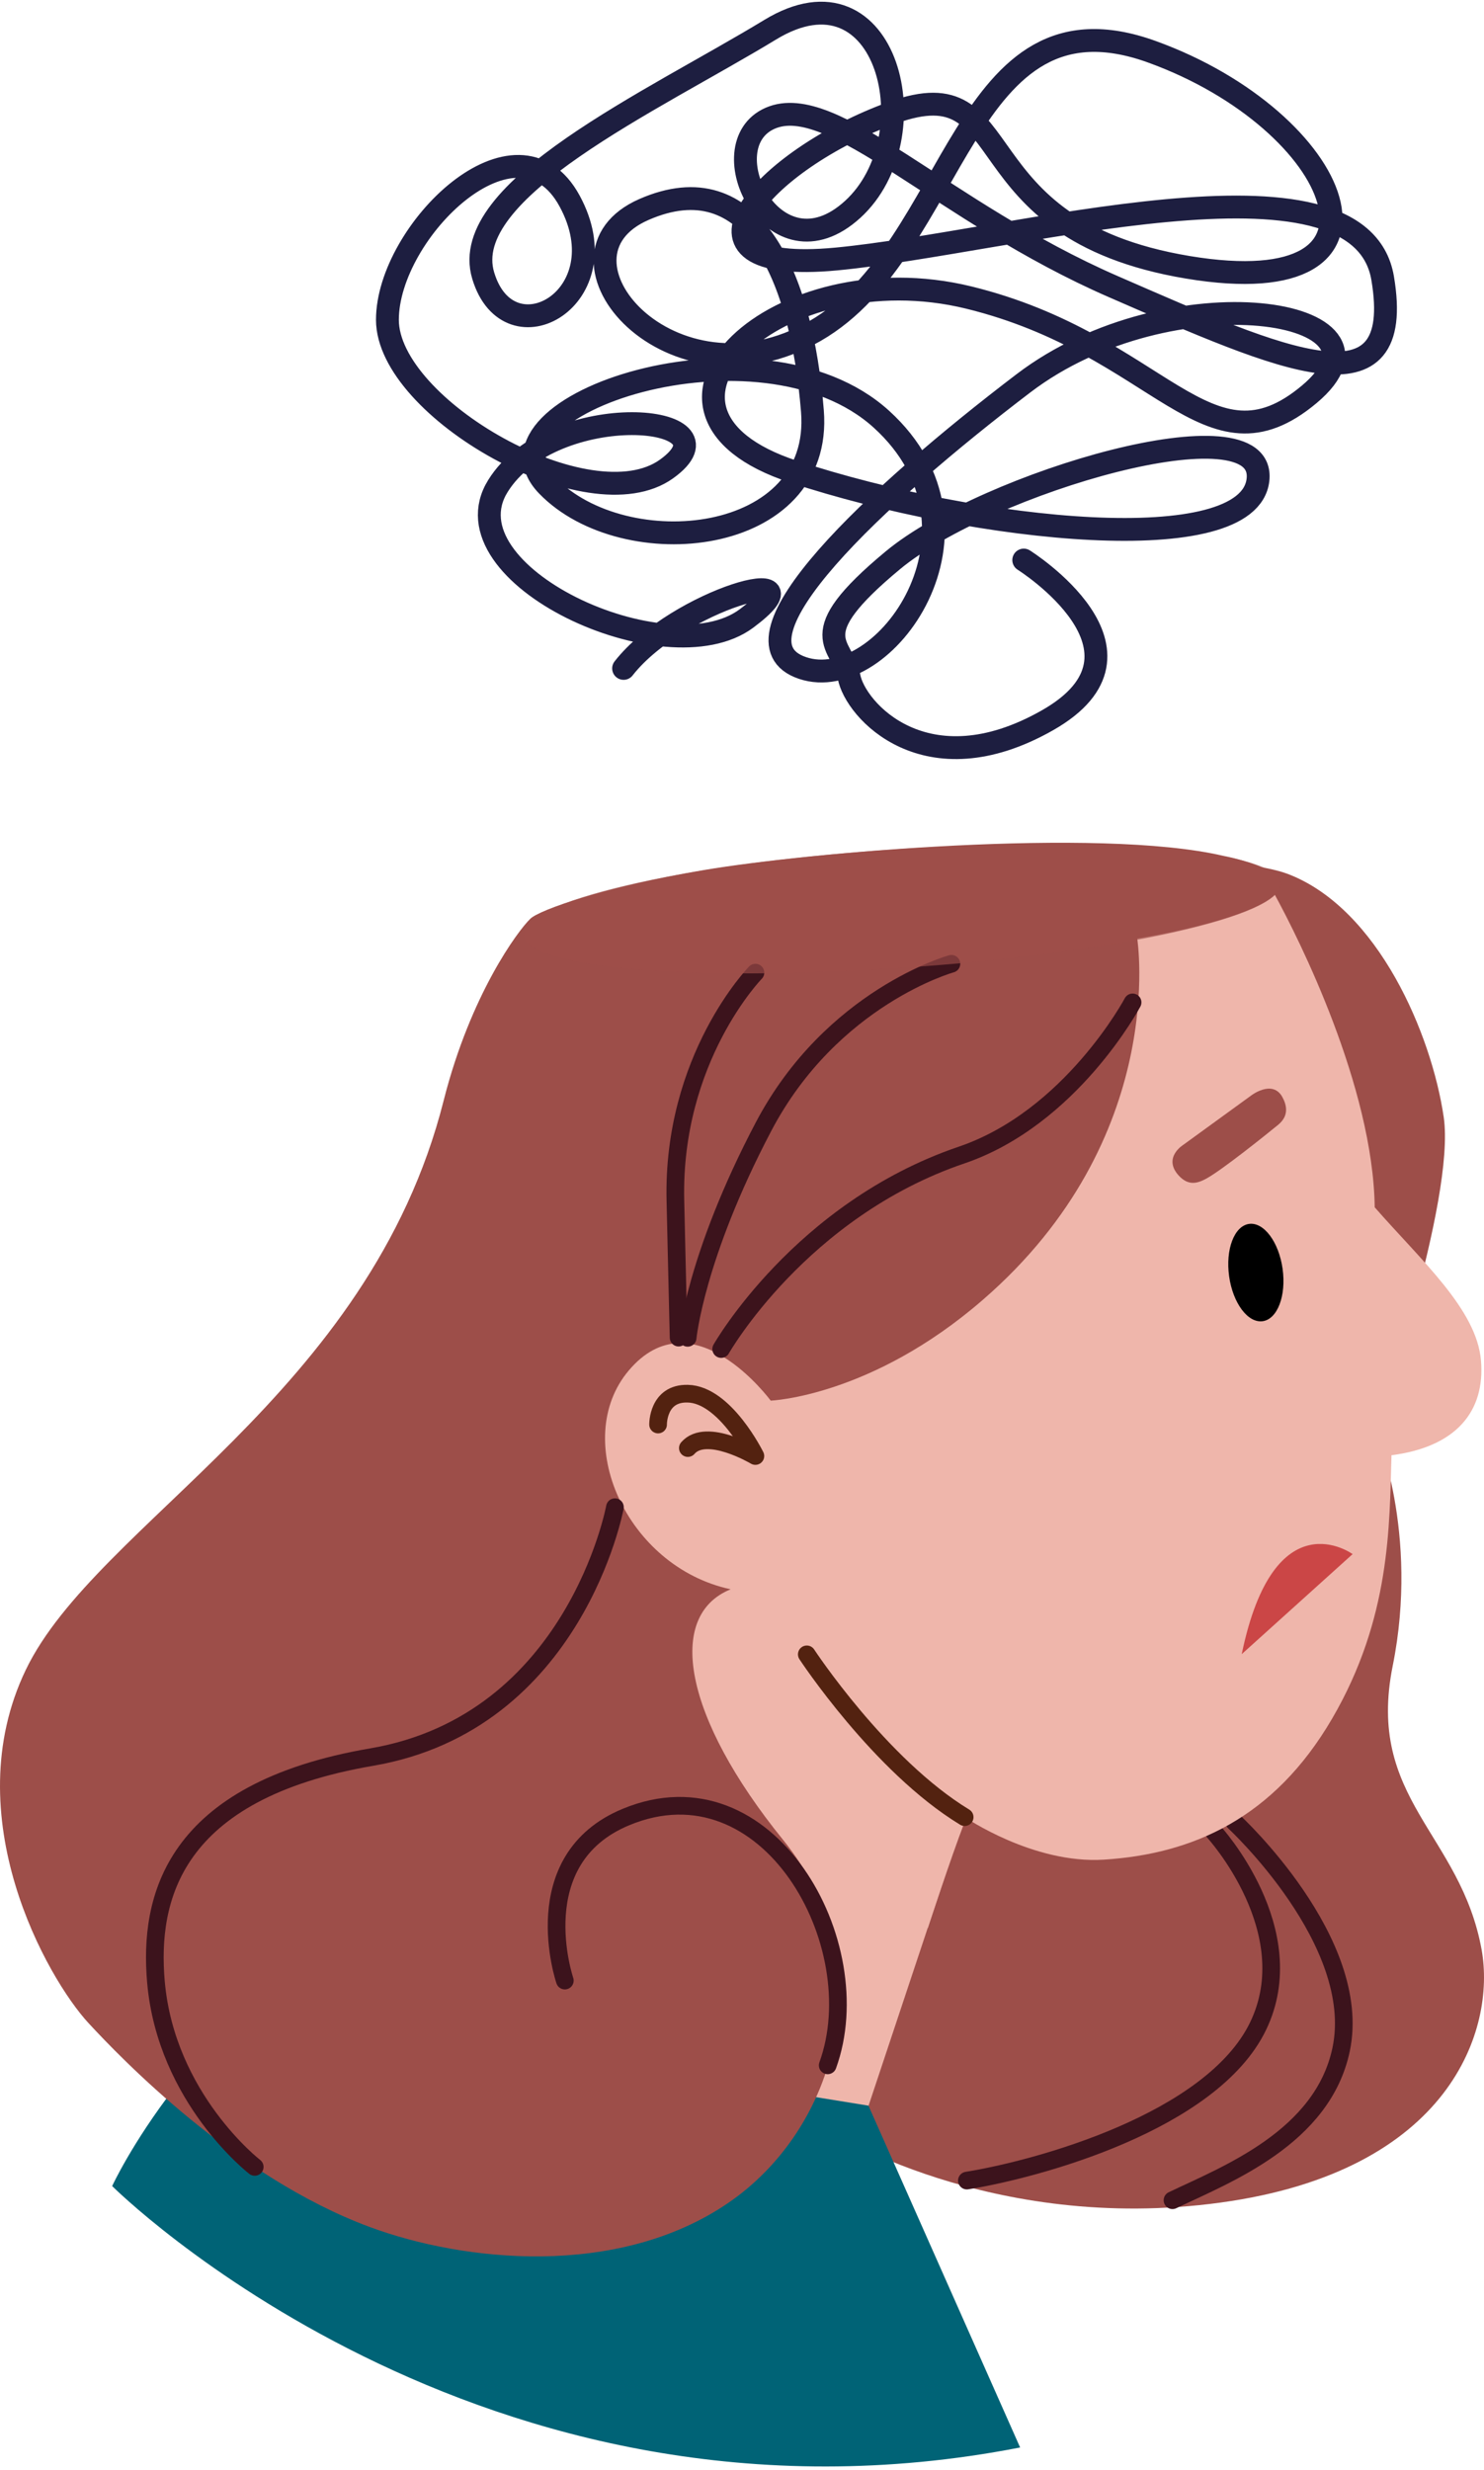 <svg width="226" height="376" viewBox="0 0 226 376" fill="none" xmlns="http://www.w3.org/2000/svg">
<path d="M125.977 324.18C125.977 324.18 150.741 340.072 185.859 335.271C220.978 330.471 227.79 308.824 225.642 296.803C222.436 279.06 208.011 273.882 212.098 253.566C216.185 233.25 209.509 217.719 209.509 217.719C209.509 217.719 221.707 182.6 219.864 170.034C218.02 157.468 209.918 138.378 196.238 133.073C182.558 127.767 114.228 132.111 114.228 132.111C114.228 132.111 57.993 220.676 64.276 269.098C70.559 317.52 125.977 324.18 125.977 324.18Z" fill="#9D4E49"/>
<path d="M155.357 372.546L132.268 320.533C132.268 320.533 90.249 275.004 56.526 292.347C29.221 306.396 17.08 332.755 17.08 332.755C17.08 332.755 73.019 388.574 155.357 372.546Z" fill="#006376"/>
<path d="M187.959 277.321C187.959 277.321 207.682 295.537 204.244 311.958C201.423 325.334 186.917 330.928 178.559 334.911" stroke="#3C131C" stroke-width="2.69" stroke-linecap="round" stroke-linejoin="round"/>
<path d="M184.866 278.843C184.866 278.843 198.634 293.886 191.581 308.44C184.529 322.994 158.002 330.19 147.247 331.921" stroke="#3C131C" stroke-width="2.69" stroke-linecap="round" stroke-linejoin="round"/>
<path d="M120.543 318.618L132.276 320.518L146.902 276.584C146.902 276.584 157.321 283.756 168.124 283.067C181.556 282.218 193.994 276.824 202.881 261.581C211.769 246.338 211.593 232.321 211.914 221.51C221.747 220.244 226.195 214.85 225.538 207.084C224.881 199.318 216.53 191.969 209.357 183.771C209.101 165.41 197.857 142.987 194.13 136.174C194.13 136.174 153.674 119.85 107.576 145.719C61.479 171.589 80.961 273.145 80.961 273.145L120.543 318.618Z" fill="#EFB6AB"/>
<path d="M187.185 194.277C186.61 190.188 187.967 186.617 190.216 186.301C192.464 185.985 194.753 189.044 195.328 193.133C195.902 197.223 194.545 200.794 192.297 201.11C190.048 201.426 187.76 198.367 187.185 194.277Z" fill="black"/>
<path d="M195.148 166.748C195.949 168.071 196.414 169.77 194.643 171.22C192.872 172.671 186.083 178.12 183.711 179.403C182.477 180.068 181.026 180.629 179.472 178.898C177.067 176.197 180.177 174.282 180.177 174.282L190.595 166.716C190.595 166.716 193.593 164.432 195.148 166.748Z" fill="#9D4E49"/>
<path d="M100.219 216.837C100.219 216.837 100.139 212.029 104.723 212.141C110.421 212.253 115.038 221.63 115.038 221.63C115.038 221.63 107.56 217.182 104.755 220.42" stroke="#532210" stroke-width="2.69" stroke-linecap="round" stroke-linejoin="round"/>
<path d="M122.868 251.819C122.868 251.819 134.825 268.761 146.91 277.321C144.69 283.099 141.3 293.493 141.3 293.493C141.3 293.493 126.37 275.277 122.868 251.819Z" fill="#EFB6AB"/>
<path d="M122.868 251.819C122.868 251.819 133.983 268.745 146.91 276.599" stroke="#532210" stroke-width="2.69" stroke-linecap="round" stroke-linejoin="round"/>
<path d="M173.189 142.866C173.189 142.866 174.407 150.456 172.083 161.138C169.759 171.821 163.869 185.574 149.643 197.884C132.653 212.606 117.37 213.199 117.37 213.199C117.37 213.199 105.493 197.034 95.732 208.639C86.868 219.161 95.315 238.492 111.271 241.914C101.398 245.921 104.059 261.324 119.286 280.094C134.513 298.863 127.612 323.979 110.799 335.392C93.985 346.804 70.583 344.279 56.302 338.982C35.777 331.376 18.419 313.288 13.474 307.943C7.223 301.179 -6.826 276.503 3.937 254.16C14.7 231.816 56.214 212.381 67.562 167.534C71.641 151.409 78.878 141.648 80.777 139.837C82.196 138.482 92.117 134.988 107.224 132.432C122.451 129.843 167.331 125.828 186.3 130.276C186.3 130.276 199.388 132.68 193.289 136.887C188.015 140.502 173.189 142.866 173.189 142.866Z" fill="#9D4E49"/>
<path d="M205.991 236.56C205.991 236.56 194.05 227.848 189.105 251.787L205.991 236.56Z" fill="#CB4646"/>
<path d="M109.829 205.345C109.829 205.345 121.85 184.18 146.43 175.821C163.139 170.147 172.484 152.58 172.484 152.58" stroke="#3C131C" stroke-width="2.69" stroke-linecap="round" stroke-linejoin="round"/>
<path d="M144.891 146.705C144.891 146.705 126.667 151.754 116.272 171.509C105.878 191.264 104.724 203.638 104.724 203.638" stroke="#3C131C" stroke-width="2.69" stroke-linecap="round" stroke-linejoin="round"/>
<path d="M115.046 148.051C115.046 148.051 102.335 161.066 102.856 182.769C103.313 202.652 103.345 203.606 103.345 203.606" stroke="#3C131C" stroke-width="2.69" stroke-linecap="round" stroke-linejoin="round"/>
<path d="M93.648 229.419C93.648 229.419 87.589 262.149 56.606 267.455C26.216 272.656 22.65 289.053 23.748 301.676C25.303 319.419 38.791 329.838 38.791 329.838" stroke="#3C131C" stroke-width="2.69" stroke-linecap="round" stroke-linejoin="round"/>
<path d="M86.019 301.475C86.019 301.475 79.72 283.043 95.323 276.583C116.962 267.599 132.75 295.954 126.05 314.378" stroke="#3C131C" stroke-width="2.69" stroke-linecap="round" stroke-linejoin="round"/>
<path opacity="0.66" d="M79.735 142.305C80.064 147.282 104.435 149.518 137.277 147.322C170.12 145.126 195.372 139.46 195.044 134.499C194.715 129.539 168.901 127.094 136.059 129.306C103.217 131.518 79.382 137.288 79.735 142.305Z" fill="#9D4E49"/>
<path d="M155.909 85.25C155.909 85.25 178.019 99.13 159.516 109.641C141.013 120.151 130.181 108.055 129.29 102.965C128.398 97.876 121.795 97.026 136.017 85.25C150.239 73.475 192.977 60.87 191.577 73.05C190.178 85.229 148.985 81.052 120.811 71.785C92.637 62.518 118.385 38.138 147.575 45.301C176.765 52.464 183.855 73.05 199.403 60.01C214.952 46.97 178.299 41.269 155.867 58.341C133.436 75.413 109.771 97.492 122.22 101.68C134.67 105.867 152.737 80.627 134.234 63.814C115.731 47.001 71.574 61.741 83.349 73.91C95.124 86.079 125.392 83.156 123.723 62.56C122.055 41.963 114.519 24.715 98.089 31.877C81.659 39.04 102.235 62.974 124.128 50.38C146.02 37.786 146.414 -2.609 175.427 7.881C204.441 18.371 216.216 46.565 180.901 40.688C145.585 34.811 155.785 9.995 135.965 17.137C116.146 24.279 100.722 41.953 127.372 39.423C154.022 36.894 207.033 21.346 210.567 42.357C214.102 63.368 195.589 54.972 169.529 43.621C143.47 32.271 126.812 13.851 117.297 17.997C107.781 22.144 117.846 42.813 129.85 31.877C141.853 20.941 135.24 -6.383 117.297 4.522C99.354 15.427 69.677 28.902 73.585 41.942C77.493 54.982 94.731 45.311 86.749 30.602C78.767 15.893 59 35.225 59 48.68C59 62.135 89.786 79.777 101.499 71.391C113.213 63.005 84.24 60.497 75.834 73.972C67.427 87.448 101.52 103.193 113.679 94.144C125.838 85.095 103.179 91.252 94.969 101.742" stroke="#1D1E40" stroke-width="3.479" stroke-linecap="round" stroke-linejoin="round"/>
</svg>

